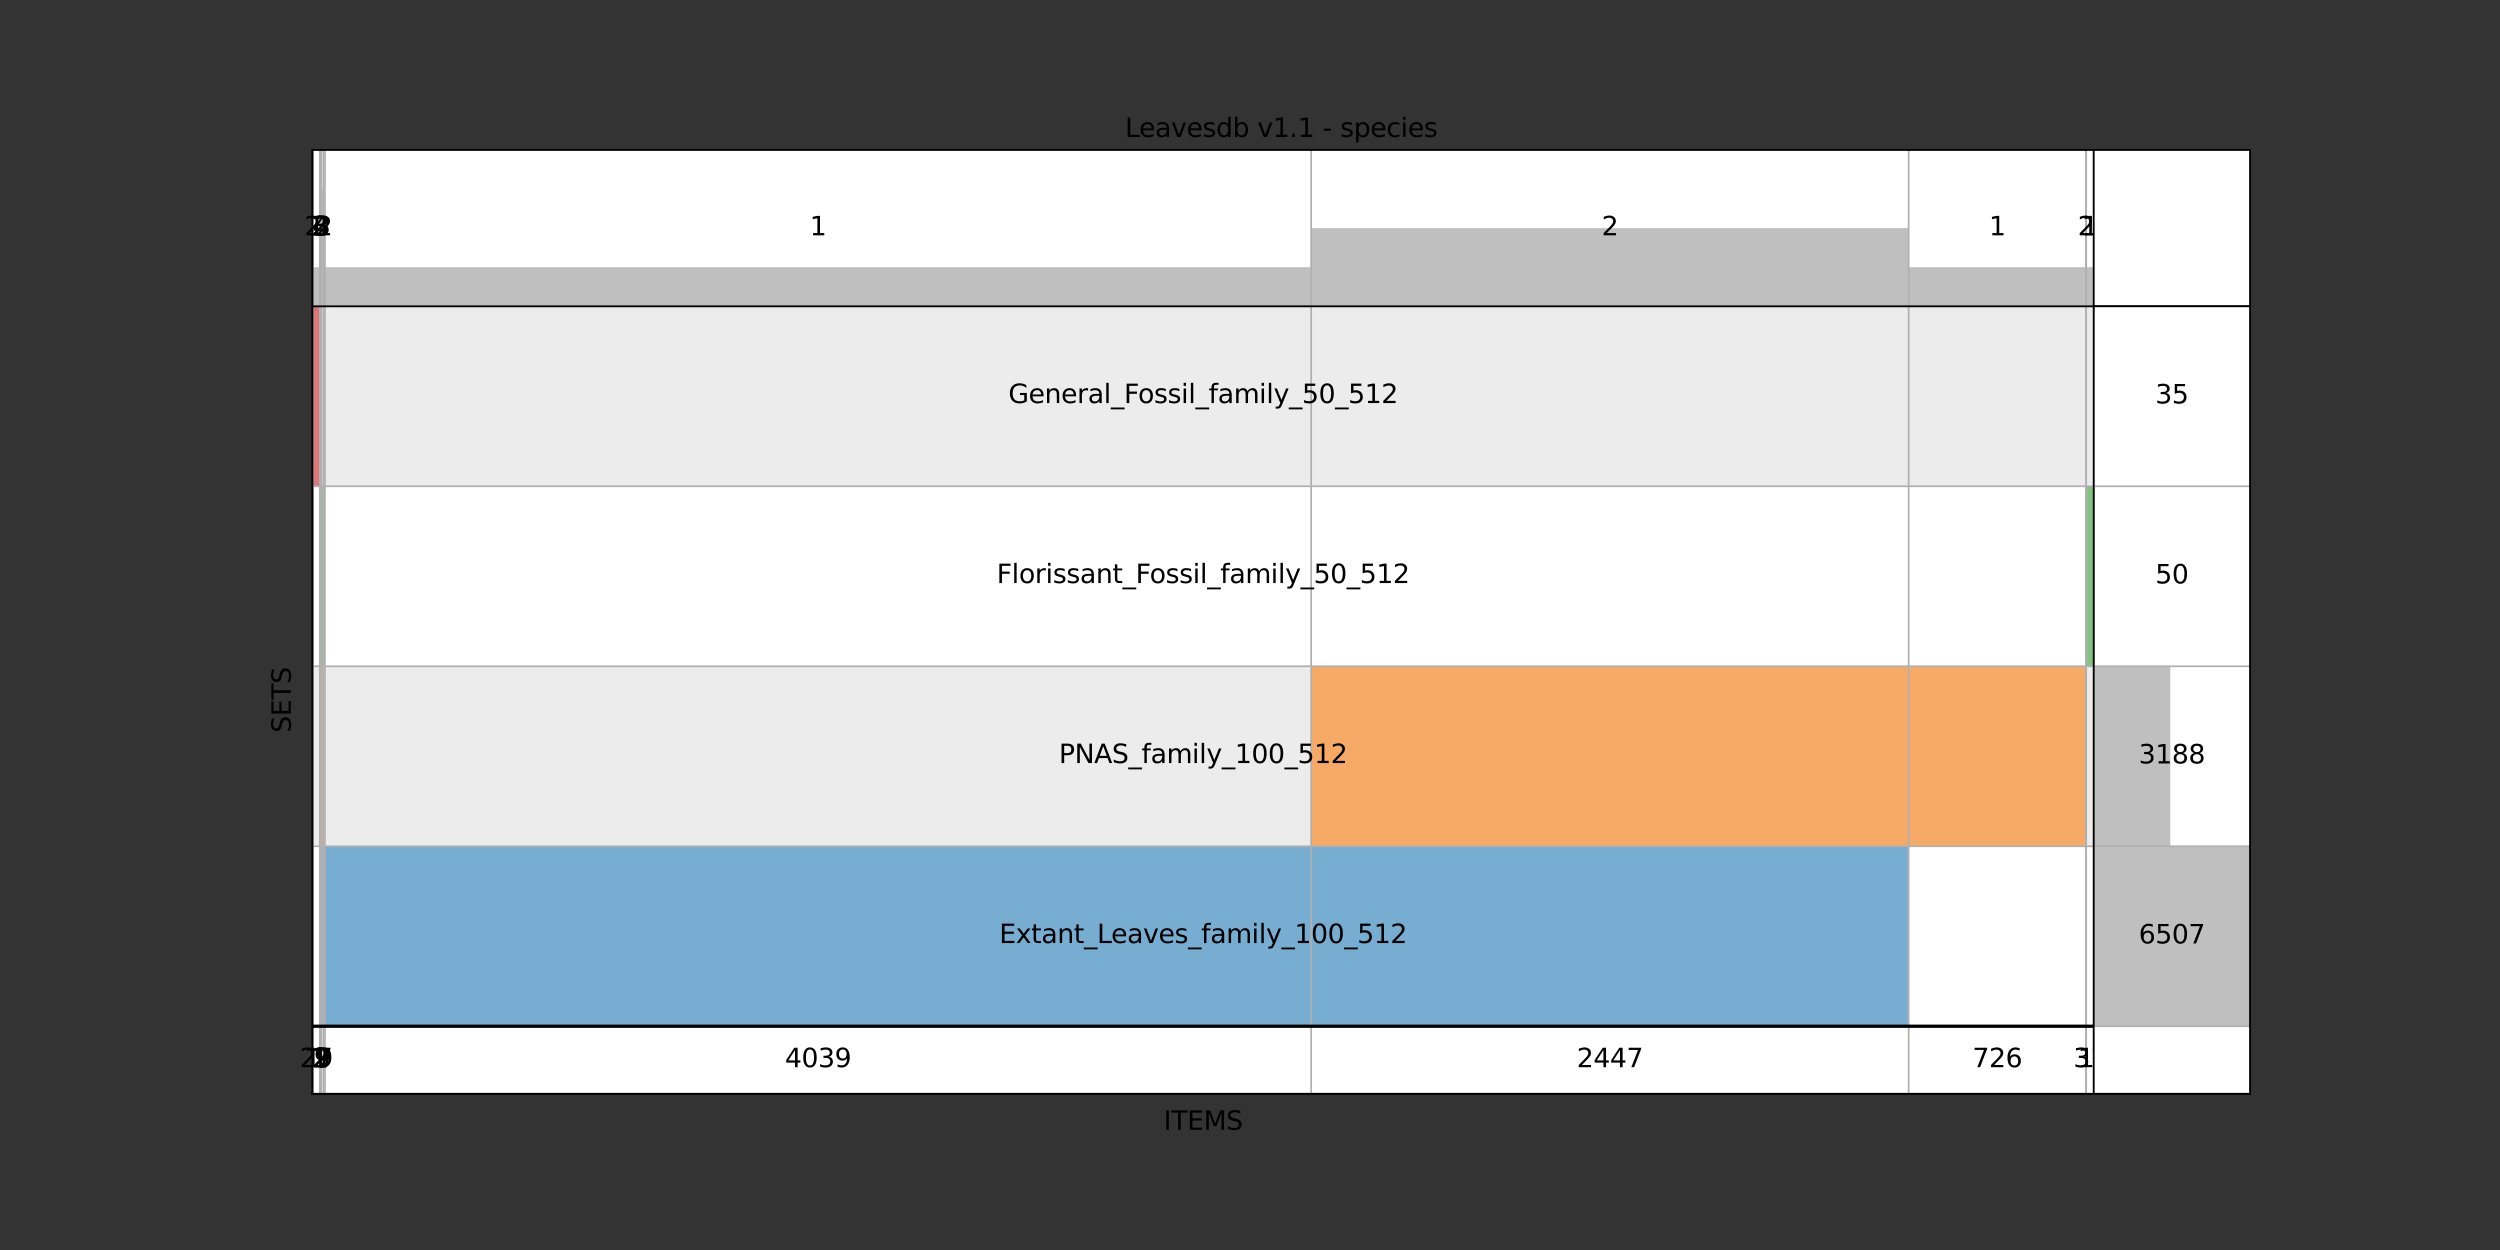 <?xml version="1.0" encoding="utf-8" standalone="no"?>
<!DOCTYPE svg PUBLIC "-//W3C//DTD SVG 1.1//EN"
  "http://www.w3.org/Graphics/SVG/1.1/DTD/svg11.dtd">
<svg xmlns:xlink="http://www.w3.org/1999/xlink" width="1152pt" height="576pt" viewBox="0 0 1152 576" xmlns="http://www.w3.org/2000/svg" version="1.1">
 <rect x="0" y="0" width="1152" height="576" fill="#333333" stroke="none"/>
 <defs>
  <style type="text/css">*{stroke-linejoin: round; stroke-linecap: butt}</style>
 </defs>
 <g id="figure_1">
  <g id="patch_1">
   <path d="M 0 576 
L 1152 576 
L 1152 0 
L 0 0 
L 0 576 
z
" style="fill: none"/>
  </g>
  <g id="axes_1">
   <g id="patch_2">
    <path d="M 144 504 
L 1036.8 504 
L 1036.8 69.12 
L 144 69.12 
z
" style="fill: #ffffff"/>
   </g>
   <g id="matplotlib.axis_1"/>
   <g id="matplotlib.axis_2"/>
   <g id="patch_3">
    <path d="M 144 504 
L 144 69.12 
" style="fill: none; stroke: #000000; stroke-width: 0.8; stroke-linejoin: miter; stroke-linecap: square"/>
   </g>
   <g id="patch_4">
    <path d="M 1036.8 504 
L 1036.8 69.12 
" style="fill: none; stroke: #000000; stroke-width: 0.8; stroke-linejoin: miter; stroke-linecap: square"/>
   </g>
   <g id="patch_5">
    <path d="M 144 504 
L 1036.8 504 
" style="fill: none; stroke: #000000; stroke-width: 0.8; stroke-linejoin: miter; stroke-linecap: square"/>
   </g>
   <g id="patch_6">
    <path d="M 144 69.12 
L 1036.8 69.12 
" style="fill: none; stroke: #000000; stroke-width: 0.8; stroke-linejoin: miter; stroke-linecap: square"/>
   </g>
   <g id="text_1">
    <!-- Leavesdb v1.1 - species -->
    <g transform="translate(518.418 63.12)scale(0.12 -0.12)">
     <defs>
      <path id="DejaVuSans-4c" d="M 628 4666 
L 1259 4666 
L 1259 531 
L 3531 531 
L 3531 0 
L 628 0 
L 628 4666 
z
" transform="scale(0.016)"/>
      <path id="DejaVuSans-65" d="M 3597 1894 
L 3597 1613 
L 953 1613 
Q 991 1019 1311 708 
Q 1631 397 2203 397 
Q 2534 397 2845 478 
Q 3156 559 3463 722 
L 3463 178 
Q 3153 47 2828 -22 
Q 2503 -91 2169 -91 
Q 1331 -91 842 396 
Q 353 884 353 1716 
Q 353 2575 817 3079 
Q 1281 3584 2069 3584 
Q 2775 3584 3186 3129 
Q 3597 2675 3597 1894 
z
M 3022 2063 
Q 3016 2534 2758 2815 
Q 2500 3097 2075 3097 
Q 1594 3097 1305 2825 
Q 1016 2553 972 2059 
L 3022 2063 
z
" transform="scale(0.016)"/>
      <path id="DejaVuSans-61" d="M 2194 1759 
Q 1497 1759 1228 1600 
Q 959 1441 959 1056 
Q 959 750 1161 570 
Q 1363 391 1709 391 
Q 2188 391 2477 730 
Q 2766 1069 2766 1631 
L 2766 1759 
L 2194 1759 
z
M 3341 1997 
L 3341 0 
L 2766 0 
L 2766 531 
Q 2569 213 2275 61 
Q 1981 -91 1556 -91 
Q 1019 -91 701 211 
Q 384 513 384 1019 
Q 384 1609 779 1909 
Q 1175 2209 1959 2209 
L 2766 2209 
L 2766 2266 
Q 2766 2663 2505 2880 
Q 2244 3097 1772 3097 
Q 1472 3097 1187 3025 
Q 903 2953 641 2809 
L 641 3341 
Q 956 3463 1253 3523 
Q 1550 3584 1831 3584 
Q 2591 3584 2966 3190 
Q 3341 2797 3341 1997 
z
" transform="scale(0.016)"/>
      <path id="DejaVuSans-76" d="M 191 3500 
L 800 3500 
L 1894 563 
L 2988 3500 
L 3597 3500 
L 2284 0 
L 1503 0 
L 191 3500 
z
" transform="scale(0.016)"/>
      <path id="DejaVuSans-73" d="M 2834 3397 
L 2834 2853 
Q 2591 2978 2328 3040 
Q 2066 3103 1784 3103 
Q 1356 3103 1142 2972 
Q 928 2841 928 2578 
Q 928 2378 1081 2264 
Q 1234 2150 1697 2047 
L 1894 2003 
Q 2506 1872 2764 1633 
Q 3022 1394 3022 966 
Q 3022 478 2636 193 
Q 2250 -91 1575 -91 
Q 1294 -91 989 -36 
Q 684 19 347 128 
L 347 722 
Q 666 556 975 473 
Q 1284 391 1588 391 
Q 1994 391 2212 530 
Q 2431 669 2431 922 
Q 2431 1156 2273 1281 
Q 2116 1406 1581 1522 
L 1381 1569 
Q 847 1681 609 1914 
Q 372 2147 372 2553 
Q 372 3047 722 3315 
Q 1072 3584 1716 3584 
Q 2034 3584 2315 3537 
Q 2597 3491 2834 3397 
z
" transform="scale(0.016)"/>
      <path id="DejaVuSans-64" d="M 2906 2969 
L 2906 4863 
L 3481 4863 
L 3481 0 
L 2906 0 
L 2906 525 
Q 2725 213 2448 61 
Q 2172 -91 1784 -91 
Q 1150 -91 751 415 
Q 353 922 353 1747 
Q 353 2572 751 3078 
Q 1150 3584 1784 3584 
Q 2172 3584 2448 3432 
Q 2725 3281 2906 2969 
z
M 947 1747 
Q 947 1113 1208 752 
Q 1469 391 1925 391 
Q 2381 391 2643 752 
Q 2906 1113 2906 1747 
Q 2906 2381 2643 2742 
Q 2381 3103 1925 3103 
Q 1469 3103 1208 2742 
Q 947 2381 947 1747 
z
" transform="scale(0.016)"/>
      <path id="DejaVuSans-62" d="M 3116 1747 
Q 3116 2381 2855 2742 
Q 2594 3103 2138 3103 
Q 1681 3103 1420 2742 
Q 1159 2381 1159 1747 
Q 1159 1113 1420 752 
Q 1681 391 2138 391 
Q 2594 391 2855 752 
Q 3116 1113 3116 1747 
z
M 1159 2969 
Q 1341 3281 1617 3432 
Q 1894 3584 2278 3584 
Q 2916 3584 3314 3078 
Q 3713 2572 3713 1747 
Q 3713 922 3314 415 
Q 2916 -91 2278 -91 
Q 1894 -91 1617 61 
Q 1341 213 1159 525 
L 1159 0 
L 581 0 
L 581 4863 
L 1159 4863 
L 1159 2969 
z
" transform="scale(0.016)"/>
      <path id="DejaVuSans-20" transform="scale(0.016)"/>
      <path id="DejaVuSans-31" d="M 794 531 
L 1825 531 
L 1825 4091 
L 703 3866 
L 703 4441 
L 1819 4666 
L 2450 4666 
L 2450 531 
L 3481 531 
L 3481 0 
L 794 0 
L 794 531 
z
" transform="scale(0.016)"/>
      <path id="DejaVuSans-2e" d="M 684 794 
L 1344 794 
L 1344 0 
L 684 0 
L 684 794 
z
" transform="scale(0.016)"/>
      <path id="DejaVuSans-2d" d="M 313 2009 
L 1997 2009 
L 1997 1497 
L 313 1497 
L 313 2009 
z
" transform="scale(0.016)"/>
      <path id="DejaVuSans-70" d="M 1159 525 
L 1159 -1331 
L 581 -1331 
L 581 3500 
L 1159 3500 
L 1159 2969 
Q 1341 3281 1617 3432 
Q 1894 3584 2278 3584 
Q 2916 3584 3314 3078 
Q 3713 2572 3713 1747 
Q 3713 922 3314 415 
Q 2916 -91 2278 -91 
Q 1894 -91 1617 61 
Q 1341 213 1159 525 
z
M 3116 1747 
Q 3116 2381 2855 2742 
Q 2594 3103 2138 3103 
Q 1681 3103 1420 2742 
Q 1159 2381 1159 1747 
Q 1159 1113 1420 752 
Q 1681 391 2138 391 
Q 2594 391 2855 752 
Q 3116 1113 3116 1747 
z
" transform="scale(0.016)"/>
      <path id="DejaVuSans-63" d="M 3122 3366 
L 3122 2828 
Q 2878 2963 2633 3030 
Q 2388 3097 2138 3097 
Q 1578 3097 1268 2742 
Q 959 2388 959 1747 
Q 959 1106 1268 751 
Q 1578 397 2138 397 
Q 2388 397 2633 464 
Q 2878 531 3122 666 
L 3122 134 
Q 2881 22 2623 -34 
Q 2366 -91 2075 -91 
Q 1284 -91 818 406 
Q 353 903 353 1747 
Q 353 2603 823 3093 
Q 1294 3584 2113 3584 
Q 2378 3584 2631 3529 
Q 2884 3475 3122 3366 
z
" transform="scale(0.016)"/>
      <path id="DejaVuSans-69" d="M 603 3500 
L 1178 3500 
L 1178 0 
L 603 0 
L 603 3500 
z
M 603 4863 
L 1178 4863 
L 1178 4134 
L 603 4134 
L 603 4863 
z
" transform="scale(0.016)"/>
     </defs>
     <use xlink:href="#DejaVuSans-4c"/>
     <use xlink:href="#DejaVuSans-65" x="53.963"/>
     <use xlink:href="#DejaVuSans-61" x="115.486"/>
     <use xlink:href="#DejaVuSans-76" x="176.766"/>
     <use xlink:href="#DejaVuSans-65" x="235.945"/>
     <use xlink:href="#DejaVuSans-73" x="297.469"/>
     <use xlink:href="#DejaVuSans-64" x="349.568"/>
     <use xlink:href="#DejaVuSans-62" x="413.045"/>
     <use xlink:href="#DejaVuSans-20" x="476.521"/>
     <use xlink:href="#DejaVuSans-76" x="508.309"/>
     <use xlink:href="#DejaVuSans-31" x="567.488"/>
     <use xlink:href="#DejaVuSans-2e" x="631.111"/>
     <use xlink:href="#DejaVuSans-31" x="662.898"/>
     <use xlink:href="#DejaVuSans-20" x="726.521"/>
     <use xlink:href="#DejaVuSans-2d" x="758.309"/>
     <use xlink:href="#DejaVuSans-20" x="794.393"/>
     <use xlink:href="#DejaVuSans-73" x="826.18"/>
     <use xlink:href="#DejaVuSans-70" x="878.279"/>
     <use xlink:href="#DejaVuSans-65" x="941.756"/>
     <use xlink:href="#DejaVuSans-63" x="1003.279"/>
     <use xlink:href="#DejaVuSans-69" x="1058.26"/>
     <use xlink:href="#DejaVuSans-65" x="1086.043"/>
     <use xlink:href="#DejaVuSans-73" x="1147.566"/>
    </g>
   </g>
  </g>
  <g id="axes_2">
   <g id="patch_7">
    <path d="M 144 504 
L 964.8 504 
L 964.8 141.12 
L 144 141.12 
z
" style="fill: #ffffff"/>
   </g>
   <g id="patch_8">
    <path d="M 147.375 472.896 
L 147.488 472.896 
L 147.488 389.952 
L 147.375 389.952 
z
" clip-path="url(#p41edadbd32)" style="fill: #1f77b4; opacity: 0.6"/>
   </g>
   <g id="patch_9">
    <path d="M 147.488 472.896 
L 147.713 472.896 
L 147.713 389.952 
L 147.488 389.952 
z
" clip-path="url(#p41edadbd32)" style="fill: #1f77b4; opacity: 0.6"/>
   </g>
   <g id="patch_10">
    <path d="M 147.713 472.896 
L 147.938 472.896 
L 147.938 389.952 
L 147.713 389.952 
z
" clip-path="url(#p41edadbd32)" style="fill: #1f77b4; opacity: 0.6"/>
   </g>
   <g id="patch_11">
    <path d="M 147.938 472.896 
L 148.951 472.896 
L 148.951 389.952 
L 147.938 389.952 
z
" clip-path="url(#p41edadbd32)" style="fill: #1f77b4; opacity: 0.6"/>
   </g>
   <g id="patch_12">
    <path d="M 148.951 472.896 
L 149.738 472.896 
L 149.738 389.952 
L 148.951 389.952 
z
" clip-path="url(#p41edadbd32)" style="fill: #1f77b4; opacity: 0.6"/>
   </g>
   <g id="patch_13">
    <path d="M 149.738 472.896 
L 604.188 472.896 
L 604.188 389.952 
L 149.738 389.952 
z
" clip-path="url(#p41edadbd32)" style="fill: #1f77b4; opacity: 0.6"/>
   </g>
   <g id="patch_14">
    <path d="M 604.188 472.896 
L 879.513 472.896 
L 879.513 389.952 
L 604.188 389.952 
z
" clip-path="url(#p41edadbd32)" style="fill: #1f77b4; opacity: 0.6"/>
   </g>
   <g id="patch_15">
    <path d="M 144 389.952 
L 964.8 389.952 
L 964.8 307.008 
L 144 307.008 
z
" clip-path="url(#p41edadbd32)" style="fill: #808080; opacity: 0.15"/>
   </g>
   <g id="patch_16">
    <path d="M 144 389.952 
L 144.113 389.952 
L 144.113 307.008 
L 144 307.008 
z
" clip-path="url(#p41edadbd32)" style="fill: #ff7f0e; opacity: 0.6"/>
   </g>
   <g id="patch_17">
    <path d="M 147.488 389.952 
L 147.713 389.952 
L 147.713 307.008 
L 147.488 307.008 
z
" clip-path="url(#p41edadbd32)" style="fill: #ff7f0e; opacity: 0.6"/>
   </g>
   <g id="patch_18">
    <path d="M 147.713 389.952 
L 147.938 389.952 
L 147.938 307.008 
L 147.713 307.008 
z
" clip-path="url(#p41edadbd32)" style="fill: #ff7f0e; opacity: 0.6"/>
   </g>
   <g id="patch_19">
    <path d="M 147.938 389.952 
L 148.951 389.952 
L 148.951 307.008 
L 147.938 307.008 
z
" clip-path="url(#p41edadbd32)" style="fill: #ff7f0e; opacity: 0.6"/>
   </g>
   <g id="patch_20">
    <path d="M 604.188 389.952 
L 879.513 389.952 
L 879.513 307.008 
L 604.188 307.008 
z
" clip-path="url(#p41edadbd32)" style="fill: #ff7f0e; opacity: 0.6"/>
   </g>
   <g id="patch_21">
    <path d="M 879.513 389.952 
L 961.2 389.952 
L 961.2 307.008 
L 879.513 307.008 
z
" clip-path="url(#p41edadbd32)" style="fill: #ff7f0e; opacity: 0.6"/>
   </g>
   <g id="patch_22">
    <path d="M 961.2 389.952 
L 961.312 389.952 
L 961.312 307.008 
L 961.2 307.008 
z
" clip-path="url(#p41edadbd32)" style="fill: #ff7f0e; opacity: 0.6"/>
   </g>
   <g id="patch_23">
    <path d="M 147.713 307.008 
L 147.938 307.008 
L 147.938 224.064 
L 147.713 224.064 
z
" clip-path="url(#p41edadbd32)" style="fill: #2ca02c; opacity: 0.6"/>
   </g>
   <g id="patch_24">
    <path d="M 147.938 307.008 
L 148.951 307.008 
L 148.951 224.064 
L 147.938 224.064 
z
" clip-path="url(#p41edadbd32)" style="fill: #2ca02c; opacity: 0.6"/>
   </g>
   <g id="patch_25">
    <path d="M 148.951 307.008 
L 149.738 307.008 
L 149.738 224.064 
L 148.951 224.064 
z
" clip-path="url(#p41edadbd32)" style="fill: #2ca02c; opacity: 0.6"/>
   </g>
   <g id="patch_26">
    <path d="M 961.2 307.008 
L 961.312 307.008 
L 961.312 224.064 
L 961.2 224.064 
z
" clip-path="url(#p41edadbd32)" style="fill: #2ca02c; opacity: 0.6"/>
   </g>
   <g id="patch_27">
    <path d="M 961.312 307.008 
L 964.8 307.008 
L 964.8 224.064 
L 961.312 224.064 
z
" clip-path="url(#p41edadbd32)" style="fill: #2ca02c; opacity: 0.6"/>
   </g>
   <g id="patch_28">
    <path d="M 144 224.064 
L 964.8 224.064 
L 964.8 141.12 
L 144 141.12 
z
" clip-path="url(#p41edadbd32)" style="fill: #808080; opacity: 0.15"/>
   </g>
   <g id="patch_29">
    <path d="M 144 224.064 
L 144.113 224.064 
L 144.113 141.12 
L 144 141.12 
z
" clip-path="url(#p41edadbd32)" style="fill: #d62728; opacity: 0.6"/>
   </g>
   <g id="patch_30">
    <path d="M 144.113 224.064 
L 147.375 224.064 
L 147.375 141.12 
L 144.113 141.12 
z
" clip-path="url(#p41edadbd32)" style="fill: #d62728; opacity: 0.6"/>
   </g>
   <g id="patch_31">
    <path d="M 147.375 224.064 
L 147.488 224.064 
L 147.488 141.12 
L 147.375 141.12 
z
" clip-path="url(#p41edadbd32)" style="fill: #d62728; opacity: 0.6"/>
   </g>
   <g id="patch_32">
    <path d="M 147.488 224.064 
L 147.713 224.064 
L 147.713 141.12 
L 147.488 141.12 
z
" clip-path="url(#p41edadbd32)" style="fill: #d62728; opacity: 0.6"/>
   </g>
   <g id="patch_33">
    <path d="M 147.713 224.064 
L 147.938 224.064 
L 147.938 141.12 
L 147.713 141.12 
z
" clip-path="url(#p41edadbd32)" style="fill: #d62728; opacity: 0.6"/>
   </g>
   <g id="matplotlib.axis_3">
    <g id="xtick_1">
     <g id="line2d_1">
      <path d="M 144 504 
L 144 141.12 
" clip-path="url(#p41edadbd32)" style="fill: none; stroke: #b0b0b0; stroke-width: 0.8; stroke-linecap: square"/>
     </g>
     <g id="line2d_2"/>
    </g>
    <g id="xtick_2">
     <g id="line2d_3">
      <path d="M 144.113 504 
L 144.113 141.12 
" clip-path="url(#p41edadbd32)" style="fill: none; stroke: #b0b0b0; stroke-width: 0.8; stroke-linecap: square"/>
     </g>
     <g id="line2d_4"/>
    </g>
    <g id="xtick_3">
     <g id="line2d_5">
      <path d="M 147.375 504 
L 147.375 141.12 
" clip-path="url(#p41edadbd32)" style="fill: none; stroke: #b0b0b0; stroke-width: 0.8; stroke-linecap: square"/>
     </g>
     <g id="line2d_6"/>
    </g>
    <g id="xtick_4">
     <g id="line2d_7">
      <path d="M 147.488 504 
L 147.488 141.12 
" clip-path="url(#p41edadbd32)" style="fill: none; stroke: #b0b0b0; stroke-width: 0.8; stroke-linecap: square"/>
     </g>
     <g id="line2d_8"/>
    </g>
    <g id="xtick_5">
     <g id="line2d_9">
      <path d="M 147.713 504 
L 147.713 141.12 
" clip-path="url(#p41edadbd32)" style="fill: none; stroke: #b0b0b0; stroke-width: 0.8; stroke-linecap: square"/>
     </g>
     <g id="line2d_10"/>
    </g>
    <g id="xtick_6">
     <g id="line2d_11">
      <path d="M 147.938 504 
L 147.938 141.12 
" clip-path="url(#p41edadbd32)" style="fill: none; stroke: #b0b0b0; stroke-width: 0.8; stroke-linecap: square"/>
     </g>
     <g id="line2d_12"/>
    </g>
    <g id="xtick_7">
     <g id="line2d_13">
      <path d="M 148.951 504 
L 148.951 141.12 
" clip-path="url(#p41edadbd32)" style="fill: none; stroke: #b0b0b0; stroke-width: 0.8; stroke-linecap: square"/>
     </g>
     <g id="line2d_14"/>
    </g>
    <g id="xtick_8">
     <g id="line2d_15">
      <path d="M 149.738 504 
L 149.738 141.12 
" clip-path="url(#p41edadbd32)" style="fill: none; stroke: #b0b0b0; stroke-width: 0.8; stroke-linecap: square"/>
     </g>
     <g id="line2d_16"/>
    </g>
    <g id="xtick_9">
     <g id="line2d_17">
      <path d="M 604.188 504 
L 604.188 141.12 
" clip-path="url(#p41edadbd32)" style="fill: none; stroke: #b0b0b0; stroke-width: 0.8; stroke-linecap: square"/>
     </g>
     <g id="line2d_18"/>
    </g>
    <g id="xtick_10">
     <g id="line2d_19">
      <path d="M 879.513 504 
L 879.513 141.12 
" clip-path="url(#p41edadbd32)" style="fill: none; stroke: #b0b0b0; stroke-width: 0.8; stroke-linecap: square"/>
     </g>
     <g id="line2d_20"/>
    </g>
    <g id="xtick_11">
     <g id="line2d_21">
      <path d="M 961.2 504 
L 961.2 141.12 
" clip-path="url(#p41edadbd32)" style="fill: none; stroke: #b0b0b0; stroke-width: 0.8; stroke-linecap: square"/>
     </g>
     <g id="line2d_22"/>
    </g>
    <g id="xtick_12">
     <g id="line2d_23">
      <path d="M 961.312 504 
L 961.312 141.12 
" clip-path="url(#p41edadbd32)" style="fill: none; stroke: #b0b0b0; stroke-width: 0.8; stroke-linecap: square"/>
     </g>
     <g id="line2d_24"/>
    </g>
    <g id="text_2">
     <!-- ITEMS -->
     <g transform="translate(536.188 520.618)scale(0.12 -0.12)">
      <defs>
       <path id="DejaVuSans-49" d="M 628 4666 
L 1259 4666 
L 1259 0 
L 628 0 
L 628 4666 
z
" transform="scale(0.016)"/>
       <path id="DejaVuSans-54" d="M -19 4666 
L 3928 4666 
L 3928 4134 
L 2272 4134 
L 2272 0 
L 1638 0 
L 1638 4134 
L -19 4134 
L -19 4666 
z
" transform="scale(0.016)"/>
       <path id="DejaVuSans-45" d="M 628 4666 
L 3578 4666 
L 3578 4134 
L 1259 4134 
L 1259 2753 
L 3481 2753 
L 3481 2222 
L 1259 2222 
L 1259 531 
L 3634 531 
L 3634 0 
L 628 0 
L 628 4666 
z
" transform="scale(0.016)"/>
       <path id="DejaVuSans-4d" d="M 628 4666 
L 1569 4666 
L 2759 1491 
L 3956 4666 
L 4897 4666 
L 4897 0 
L 4281 0 
L 4281 4097 
L 3078 897 
L 2444 897 
L 1241 4097 
L 1241 0 
L 628 0 
L 628 4666 
z
" transform="scale(0.016)"/>
       <path id="DejaVuSans-53" d="M 3425 4513 
L 3425 3897 
Q 3066 4069 2747 4153 
Q 2428 4238 2131 4238 
Q 1616 4238 1336 4038 
Q 1056 3838 1056 3469 
Q 1056 3159 1242 3001 
Q 1428 2844 1947 2747 
L 2328 2669 
Q 3034 2534 3370 2195 
Q 3706 1856 3706 1288 
Q 3706 609 3251 259 
Q 2797 -91 1919 -91 
Q 1588 -91 1214 -16 
Q 841 59 441 206 
L 441 856 
Q 825 641 1194 531 
Q 1563 422 1919 422 
Q 2459 422 2753 634 
Q 3047 847 3047 1241 
Q 3047 1584 2836 1778 
Q 2625 1972 2144 2069 
L 1759 2144 
Q 1053 2284 737 2584 
Q 422 2884 422 3419 
Q 422 4038 858 4394 
Q 1294 4750 2059 4750 
Q 2388 4750 2728 4690 
Q 3069 4631 3425 4513 
z
" transform="scale(0.016)"/>
      </defs>
      <use xlink:href="#DejaVuSans-49"/>
      <use xlink:href="#DejaVuSans-54" x="29.492"/>
      <use xlink:href="#DejaVuSans-45" x="90.576"/>
      <use xlink:href="#DejaVuSans-4d" x="153.76"/>
      <use xlink:href="#DejaVuSans-53" x="240.039"/>
     </g>
    </g>
   </g>
   <g id="matplotlib.axis_4">
    <g id="ytick_1">
     <g id="line2d_25">
      <path d="M 144 472.896 
L 964.8 472.896 
" clip-path="url(#p41edadbd32)" style="fill: none; stroke: #b0b0b0; stroke-width: 0.8; stroke-linecap: square"/>
     </g>
     <g id="line2d_26"/>
    </g>
    <g id="ytick_2">
     <g id="line2d_27">
      <path d="M 144 389.952 
L 964.8 389.952 
" clip-path="url(#p41edadbd32)" style="fill: none; stroke: #b0b0b0; stroke-width: 0.8; stroke-linecap: square"/>
     </g>
     <g id="line2d_28"/>
    </g>
    <g id="ytick_3">
     <g id="line2d_29">
      <path d="M 144 307.008 
L 964.8 307.008 
" clip-path="url(#p41edadbd32)" style="fill: none; stroke: #b0b0b0; stroke-width: 0.8; stroke-linecap: square"/>
     </g>
     <g id="line2d_30"/>
    </g>
    <g id="ytick_4">
     <g id="line2d_31">
      <path d="M 144 224.064 
L 964.8 224.064 
" clip-path="url(#p41edadbd32)" style="fill: none; stroke: #b0b0b0; stroke-width: 0.8; stroke-linecap: square"/>
     </g>
     <g id="line2d_32"/>
    </g>
    <g id="text_3">
     <!-- SETS -->
     <g transform="translate(134.004 337.634)rotate(-90)scale(0.12 -0.12)">
      <use xlink:href="#DejaVuSans-53"/>
      <use xlink:href="#DejaVuSans-45" x="63.477"/>
      <use xlink:href="#DejaVuSans-54" x="126.66"/>
      <use xlink:href="#DejaVuSans-53" x="187.744"/>
     </g>
    </g>
   </g>
   <g id="line2d_33">
    <path d="M 144 472.896 
L 964.8 472.896 
" clip-path="url(#p41edadbd32)" style="fill: none; stroke: #000000; stroke-width: 1.5; stroke-linecap: square"/>
   </g>
   <g id="patch_34">
    <path d="M 144 504 
L 144 141.12 
" style="fill: none; stroke: #000000; stroke-width: 0.8; stroke-linejoin: miter; stroke-linecap: square"/>
   </g>
   <g id="patch_35">
    <path d="M 964.8 504 
L 964.8 141.12 
" style="fill: none; stroke: #000000; stroke-width: 0.8; stroke-linejoin: miter; stroke-linecap: square"/>
   </g>
   <g id="patch_36">
    <path d="M 144 504 
L 964.8 504 
" style="fill: none; stroke: #000000; stroke-width: 0.8; stroke-linejoin: miter; stroke-linecap: square"/>
   </g>
   <g id="patch_37">
    <path d="M 144 141.12 
L 964.8 141.12 
" style="fill: none; stroke: #000000; stroke-width: 0.8; stroke-linejoin: miter; stroke-linecap: square"/>
   </g>
   <g id="text_4">
    <!-- Extant_Leaves_family_100_512 -->
    <g transform="translate(460.475 434.568)scale(0.12 -0.12)">
     <defs>
      <path id="DejaVuSans-78" d="M 3513 3500 
L 2247 1797 
L 3578 0 
L 2900 0 
L 1881 1375 
L 863 0 
L 184 0 
L 1544 1831 
L 300 3500 
L 978 3500 
L 1906 2253 
L 2834 3500 
L 3513 3500 
z
" transform="scale(0.016)"/>
      <path id="DejaVuSans-74" d="M 1172 4494 
L 1172 3500 
L 2356 3500 
L 2356 3053 
L 1172 3053 
L 1172 1153 
Q 1172 725 1289 603 
Q 1406 481 1766 481 
L 2356 481 
L 2356 0 
L 1766 0 
Q 1100 0 847 248 
Q 594 497 594 1153 
L 594 3053 
L 172 3053 
L 172 3500 
L 594 3500 
L 594 4494 
L 1172 4494 
z
" transform="scale(0.016)"/>
      <path id="DejaVuSans-6e" d="M 3513 2113 
L 3513 0 
L 2938 0 
L 2938 2094 
Q 2938 2591 2744 2837 
Q 2550 3084 2163 3084 
Q 1697 3084 1428 2787 
Q 1159 2491 1159 1978 
L 1159 0 
L 581 0 
L 581 3500 
L 1159 3500 
L 1159 2956 
Q 1366 3272 1645 3428 
Q 1925 3584 2291 3584 
Q 2894 3584 3203 3211 
Q 3513 2838 3513 2113 
z
" transform="scale(0.016)"/>
      <path id="DejaVuSans-5f" d="M 3263 -1063 
L 3263 -1509 
L -63 -1509 
L -63 -1063 
L 3263 -1063 
z
" transform="scale(0.016)"/>
      <path id="DejaVuSans-66" d="M 2375 4863 
L 2375 4384 
L 1825 4384 
Q 1516 4384 1395 4259 
Q 1275 4134 1275 3809 
L 1275 3500 
L 2222 3500 
L 2222 3053 
L 1275 3053 
L 1275 0 
L 697 0 
L 697 3053 
L 147 3053 
L 147 3500 
L 697 3500 
L 697 3744 
Q 697 4328 969 4595 
Q 1241 4863 1831 4863 
L 2375 4863 
z
" transform="scale(0.016)"/>
      <path id="DejaVuSans-6d" d="M 3328 2828 
Q 3544 3216 3844 3400 
Q 4144 3584 4550 3584 
Q 5097 3584 5394 3201 
Q 5691 2819 5691 2113 
L 5691 0 
L 5113 0 
L 5113 2094 
Q 5113 2597 4934 2840 
Q 4756 3084 4391 3084 
Q 3944 3084 3684 2787 
Q 3425 2491 3425 1978 
L 3425 0 
L 2847 0 
L 2847 2094 
Q 2847 2600 2669 2842 
Q 2491 3084 2119 3084 
Q 1678 3084 1418 2786 
Q 1159 2488 1159 1978 
L 1159 0 
L 581 0 
L 581 3500 
L 1159 3500 
L 1159 2956 
Q 1356 3278 1631 3431 
Q 1906 3584 2284 3584 
Q 2666 3584 2933 3390 
Q 3200 3197 3328 2828 
z
" transform="scale(0.016)"/>
      <path id="DejaVuSans-6c" d="M 603 4863 
L 1178 4863 
L 1178 0 
L 603 0 
L 603 4863 
z
" transform="scale(0.016)"/>
      <path id="DejaVuSans-79" d="M 2059 -325 
Q 1816 -950 1584 -1140 
Q 1353 -1331 966 -1331 
L 506 -1331 
L 506 -850 
L 844 -850 
Q 1081 -850 1212 -737 
Q 1344 -625 1503 -206 
L 1606 56 
L 191 3500 
L 800 3500 
L 1894 763 
L 2988 3500 
L 3597 3500 
L 2059 -325 
z
" transform="scale(0.016)"/>
      <path id="DejaVuSans-30" d="M 2034 4250 
Q 1547 4250 1301 3770 
Q 1056 3291 1056 2328 
Q 1056 1369 1301 889 
Q 1547 409 2034 409 
Q 2525 409 2770 889 
Q 3016 1369 3016 2328 
Q 3016 3291 2770 3770 
Q 2525 4250 2034 4250 
z
M 2034 4750 
Q 2819 4750 3233 4129 
Q 3647 3509 3647 2328 
Q 3647 1150 3233 529 
Q 2819 -91 2034 -91 
Q 1250 -91 836 529 
Q 422 1150 422 2328 
Q 422 3509 836 4129 
Q 1250 4750 2034 4750 
z
" transform="scale(0.016)"/>
      <path id="DejaVuSans-35" d="M 691 4666 
L 3169 4666 
L 3169 4134 
L 1269 4134 
L 1269 2991 
Q 1406 3038 1543 3061 
Q 1681 3084 1819 3084 
Q 2600 3084 3056 2656 
Q 3513 2228 3513 1497 
Q 3513 744 3044 326 
Q 2575 -91 1722 -91 
Q 1428 -91 1123 -41 
Q 819 9 494 109 
L 494 744 
Q 775 591 1075 516 
Q 1375 441 1709 441 
Q 2250 441 2565 725 
Q 2881 1009 2881 1497 
Q 2881 1984 2565 2268 
Q 2250 2553 1709 2553 
Q 1456 2553 1204 2497 
Q 953 2441 691 2322 
L 691 4666 
z
" transform="scale(0.016)"/>
      <path id="DejaVuSans-32" d="M 1228 531 
L 3431 531 
L 3431 0 
L 469 0 
L 469 531 
Q 828 903 1448 1529 
Q 2069 2156 2228 2338 
Q 2531 2678 2651 2914 
Q 2772 3150 2772 3378 
Q 2772 3750 2511 3984 
Q 2250 4219 1831 4219 
Q 1534 4219 1204 4116 
Q 875 4013 500 3803 
L 500 4441 
Q 881 4594 1212 4672 
Q 1544 4750 1819 4750 
Q 2544 4750 2975 4387 
Q 3406 4025 3406 3419 
Q 3406 3131 3298 2873 
Q 3191 2616 2906 2266 
Q 2828 2175 2409 1742 
Q 1991 1309 1228 531 
z
" transform="scale(0.016)"/>
     </defs>
     <use xlink:href="#DejaVuSans-45"/>
     <use xlink:href="#DejaVuSans-78" x="63.184"/>
     <use xlink:href="#DejaVuSans-74" x="122.363"/>
     <use xlink:href="#DejaVuSans-61" x="161.572"/>
     <use xlink:href="#DejaVuSans-6e" x="222.852"/>
     <use xlink:href="#DejaVuSans-74" x="286.23"/>
     <use xlink:href="#DejaVuSans-5f" x="325.439"/>
     <use xlink:href="#DejaVuSans-4c" x="375.439"/>
     <use xlink:href="#DejaVuSans-65" x="429.402"/>
     <use xlink:href="#DejaVuSans-61" x="490.926"/>
     <use xlink:href="#DejaVuSans-76" x="552.205"/>
     <use xlink:href="#DejaVuSans-65" x="611.385"/>
     <use xlink:href="#DejaVuSans-73" x="672.908"/>
     <use xlink:href="#DejaVuSans-5f" x="725.008"/>
     <use xlink:href="#DejaVuSans-66" x="775.008"/>
     <use xlink:href="#DejaVuSans-61" x="810.213"/>
     <use xlink:href="#DejaVuSans-6d" x="871.492"/>
     <use xlink:href="#DejaVuSans-69" x="968.904"/>
     <use xlink:href="#DejaVuSans-6c" x="996.688"/>
     <use xlink:href="#DejaVuSans-79" x="1024.471"/>
     <use xlink:href="#DejaVuSans-5f" x="1083.65"/>
     <use xlink:href="#DejaVuSans-31" x="1133.65"/>
     <use xlink:href="#DejaVuSans-30" x="1197.273"/>
     <use xlink:href="#DejaVuSans-30" x="1260.896"/>
     <use xlink:href="#DejaVuSans-5f" x="1324.52"/>
     <use xlink:href="#DejaVuSans-35" x="1374.52"/>
     <use xlink:href="#DejaVuSans-31" x="1438.143"/>
     <use xlink:href="#DejaVuSans-32" x="1501.766"/>
    </g>
   </g>
   <g id="text_5">
    <!-- PNAS_family_100_512 -->
    <g transform="translate(487.957 351.624)scale(0.12 -0.12)">
     <defs>
      <path id="DejaVuSans-50" d="M 1259 4147 
L 1259 2394 
L 2053 2394 
Q 2494 2394 2734 2622 
Q 2975 2850 2975 3272 
Q 2975 3691 2734 3919 
Q 2494 4147 2053 4147 
L 1259 4147 
z
M 628 4666 
L 2053 4666 
Q 2838 4666 3239 4311 
Q 3641 3956 3641 3272 
Q 3641 2581 3239 2228 
Q 2838 1875 2053 1875 
L 1259 1875 
L 1259 0 
L 628 0 
L 628 4666 
z
" transform="scale(0.016)"/>
      <path id="DejaVuSans-4e" d="M 628 4666 
L 1478 4666 
L 3547 763 
L 3547 4666 
L 4159 4666 
L 4159 0 
L 3309 0 
L 1241 3903 
L 1241 0 
L 628 0 
L 628 4666 
z
" transform="scale(0.016)"/>
      <path id="DejaVuSans-41" d="M 2188 4044 
L 1331 1722 
L 3047 1722 
L 2188 4044 
z
M 1831 4666 
L 2547 4666 
L 4325 0 
L 3669 0 
L 3244 1197 
L 1141 1197 
L 716 0 
L 50 0 
L 1831 4666 
z
" transform="scale(0.016)"/>
     </defs>
     <use xlink:href="#DejaVuSans-50"/>
     <use xlink:href="#DejaVuSans-4e" x="60.303"/>
     <use xlink:href="#DejaVuSans-41" x="135.107"/>
     <use xlink:href="#DejaVuSans-53" x="203.516"/>
     <use xlink:href="#DejaVuSans-5f" x="266.992"/>
     <use xlink:href="#DejaVuSans-66" x="316.992"/>
     <use xlink:href="#DejaVuSans-61" x="352.197"/>
     <use xlink:href="#DejaVuSans-6d" x="413.477"/>
     <use xlink:href="#DejaVuSans-69" x="510.889"/>
     <use xlink:href="#DejaVuSans-6c" x="538.672"/>
     <use xlink:href="#DejaVuSans-79" x="566.455"/>
     <use xlink:href="#DejaVuSans-5f" x="625.635"/>
     <use xlink:href="#DejaVuSans-31" x="675.635"/>
     <use xlink:href="#DejaVuSans-30" x="739.258"/>
     <use xlink:href="#DejaVuSans-30" x="802.881"/>
     <use xlink:href="#DejaVuSans-5f" x="866.504"/>
     <use xlink:href="#DejaVuSans-35" x="916.504"/>
     <use xlink:href="#DejaVuSans-31" x="980.127"/>
     <use xlink:href="#DejaVuSans-32" x="1043.75"/>
    </g>
   </g>
   <g id="text_6">
    <!-- Florissant_Fossil_family_50_512 -->
    <g transform="translate(459.299 268.68)scale(0.12 -0.12)">
     <defs>
      <path id="DejaVuSans-46" d="M 628 4666 
L 3309 4666 
L 3309 4134 
L 1259 4134 
L 1259 2759 
L 3109 2759 
L 3109 2228 
L 1259 2228 
L 1259 0 
L 628 0 
L 628 4666 
z
" transform="scale(0.016)"/>
      <path id="DejaVuSans-6f" d="M 1959 3097 
Q 1497 3097 1228 2736 
Q 959 2375 959 1747 
Q 959 1119 1226 758 
Q 1494 397 1959 397 
Q 2419 397 2687 759 
Q 2956 1122 2956 1747 
Q 2956 2369 2687 2733 
Q 2419 3097 1959 3097 
z
M 1959 3584 
Q 2709 3584 3137 3096 
Q 3566 2609 3566 1747 
Q 3566 888 3137 398 
Q 2709 -91 1959 -91 
Q 1206 -91 779 398 
Q 353 888 353 1747 
Q 353 2609 779 3096 
Q 1206 3584 1959 3584 
z
" transform="scale(0.016)"/>
      <path id="DejaVuSans-72" d="M 2631 2963 
Q 2534 3019 2420 3045 
Q 2306 3072 2169 3072 
Q 1681 3072 1420 2755 
Q 1159 2438 1159 1844 
L 1159 0 
L 581 0 
L 581 3500 
L 1159 3500 
L 1159 2956 
Q 1341 3275 1631 3429 
Q 1922 3584 2338 3584 
Q 2397 3584 2469 3576 
Q 2541 3569 2628 3553 
L 2631 2963 
z
" transform="scale(0.016)"/>
     </defs>
     <use xlink:href="#DejaVuSans-46"/>
     <use xlink:href="#DejaVuSans-6c" x="57.52"/>
     <use xlink:href="#DejaVuSans-6f" x="85.303"/>
     <use xlink:href="#DejaVuSans-72" x="146.484"/>
     <use xlink:href="#DejaVuSans-69" x="187.598"/>
     <use xlink:href="#DejaVuSans-73" x="215.381"/>
     <use xlink:href="#DejaVuSans-73" x="267.48"/>
     <use xlink:href="#DejaVuSans-61" x="319.58"/>
     <use xlink:href="#DejaVuSans-6e" x="380.859"/>
     <use xlink:href="#DejaVuSans-74" x="444.238"/>
     <use xlink:href="#DejaVuSans-5f" x="483.447"/>
     <use xlink:href="#DejaVuSans-46" x="533.447"/>
     <use xlink:href="#DejaVuSans-6f" x="587.342"/>
     <use xlink:href="#DejaVuSans-73" x="648.523"/>
     <use xlink:href="#DejaVuSans-73" x="700.623"/>
     <use xlink:href="#DejaVuSans-69" x="752.723"/>
     <use xlink:href="#DejaVuSans-6c" x="780.506"/>
     <use xlink:href="#DejaVuSans-5f" x="808.289"/>
     <use xlink:href="#DejaVuSans-66" x="858.289"/>
     <use xlink:href="#DejaVuSans-61" x="893.494"/>
     <use xlink:href="#DejaVuSans-6d" x="954.773"/>
     <use xlink:href="#DejaVuSans-69" x="1052.186"/>
     <use xlink:href="#DejaVuSans-6c" x="1079.969"/>
     <use xlink:href="#DejaVuSans-79" x="1107.752"/>
     <use xlink:href="#DejaVuSans-5f" x="1166.932"/>
     <use xlink:href="#DejaVuSans-35" x="1216.932"/>
     <use xlink:href="#DejaVuSans-30" x="1280.555"/>
     <use xlink:href="#DejaVuSans-5f" x="1344.178"/>
     <use xlink:href="#DejaVuSans-35" x="1394.178"/>
     <use xlink:href="#DejaVuSans-31" x="1457.801"/>
     <use xlink:href="#DejaVuSans-32" x="1521.424"/>
    </g>
   </g>
   <g id="text_7">
    <!-- General_Fossil_family_50_512 -->
    <g transform="translate(464.659 185.736)scale(0.12 -0.12)">
     <defs>
      <path id="DejaVuSans-47" d="M 3809 666 
L 3809 1919 
L 2778 1919 
L 2778 2438 
L 4434 2438 
L 4434 434 
Q 4069 175 3628 42 
Q 3188 -91 2688 -91 
Q 1594 -91 976 548 
Q 359 1188 359 2328 
Q 359 3472 976 4111 
Q 1594 4750 2688 4750 
Q 3144 4750 3555 4637 
Q 3966 4525 4313 4306 
L 4313 3634 
Q 3963 3931 3569 4081 
Q 3175 4231 2741 4231 
Q 1884 4231 1454 3753 
Q 1025 3275 1025 2328 
Q 1025 1384 1454 906 
Q 1884 428 2741 428 
Q 3075 428 3337 486 
Q 3600 544 3809 666 
z
" transform="scale(0.016)"/>
     </defs>
     <use xlink:href="#DejaVuSans-47"/>
     <use xlink:href="#DejaVuSans-65" x="77.49"/>
     <use xlink:href="#DejaVuSans-6e" x="139.014"/>
     <use xlink:href="#DejaVuSans-65" x="202.393"/>
     <use xlink:href="#DejaVuSans-72" x="263.916"/>
     <use xlink:href="#DejaVuSans-61" x="305.029"/>
     <use xlink:href="#DejaVuSans-6c" x="366.309"/>
     <use xlink:href="#DejaVuSans-5f" x="394.092"/>
     <use xlink:href="#DejaVuSans-46" x="444.092"/>
     <use xlink:href="#DejaVuSans-6f" x="497.986"/>
     <use xlink:href="#DejaVuSans-73" x="559.168"/>
     <use xlink:href="#DejaVuSans-73" x="611.268"/>
     <use xlink:href="#DejaVuSans-69" x="663.367"/>
     <use xlink:href="#DejaVuSans-6c" x="691.15"/>
     <use xlink:href="#DejaVuSans-5f" x="718.934"/>
     <use xlink:href="#DejaVuSans-66" x="768.934"/>
     <use xlink:href="#DejaVuSans-61" x="804.139"/>
     <use xlink:href="#DejaVuSans-6d" x="865.418"/>
     <use xlink:href="#DejaVuSans-69" x="962.83"/>
     <use xlink:href="#DejaVuSans-6c" x="990.613"/>
     <use xlink:href="#DejaVuSans-79" x="1018.396"/>
     <use xlink:href="#DejaVuSans-5f" x="1077.576"/>
     <use xlink:href="#DejaVuSans-35" x="1127.576"/>
     <use xlink:href="#DejaVuSans-30" x="1191.199"/>
     <use xlink:href="#DejaVuSans-5f" x="1254.822"/>
     <use xlink:href="#DejaVuSans-35" x="1304.822"/>
     <use xlink:href="#DejaVuSans-31" x="1368.445"/>
     <use xlink:href="#DejaVuSans-32" x="1432.068"/>
    </g>
   </g>
   <g id="text_8">
    <!-- 1 -->
    <g transform="translate(140.239 491.759)scale(0.12 -0.12)">
     <use xlink:href="#DejaVuSans-31"/>
    </g>
   </g>
   <g id="text_9">
    <!-- 29 -->
    <g transform="translate(138.109 491.759)scale(0.12 -0.12)">
     <defs>
      <path id="DejaVuSans-39" d="M 703 97 
L 703 672 
Q 941 559 1184 500 
Q 1428 441 1663 441 
Q 2288 441 2617 861 
Q 2947 1281 2994 2138 
Q 2813 1869 2534 1725 
Q 2256 1581 1919 1581 
Q 1219 1581 811 2004 
Q 403 2428 403 3163 
Q 403 3881 828 4315 
Q 1253 4750 1959 4750 
Q 2769 4750 3195 4129 
Q 3622 3509 3622 2328 
Q 3622 1225 3098 567 
Q 2575 -91 1691 -91 
Q 1453 -91 1209 -44 
Q 966 3 703 97 
z
M 1959 2075 
Q 2384 2075 2632 2365 
Q 2881 2656 2881 3163 
Q 2881 3666 2632 3958 
Q 2384 4250 1959 4250 
Q 1534 4250 1286 3958 
Q 1038 3666 1038 3163 
Q 1038 2656 1286 2365 
Q 1534 2075 1959 2075 
z
" transform="scale(0.016)"/>
     </defs>
     <use xlink:href="#DejaVuSans-32"/>
     <use xlink:href="#DejaVuSans-39" x="63.623"/>
    </g>
   </g>
   <g id="text_10">
    <!-- 1 -->
    <g transform="translate(143.614 491.759)scale(0.12 -0.12)">
     <use xlink:href="#DejaVuSans-31"/>
    </g>
   </g>
   <g id="text_11">
    <!-- 2 -->
    <g transform="translate(143.783 491.759)scale(0.12 -0.12)">
     <use xlink:href="#DejaVuSans-32"/>
    </g>
   </g>
   <g id="text_12">
    <!-- 2 -->
    <g transform="translate(144.008 491.759)scale(0.12 -0.12)">
     <use xlink:href="#DejaVuSans-32"/>
    </g>
   </g>
   <g id="text_13">
    <!-- 9 -->
    <g transform="translate(144.627 491.759)scale(0.12 -0.12)">
     <use xlink:href="#DejaVuSans-39"/>
    </g>
   </g>
   <g id="text_14">
    <!-- 7 -->
    <g transform="translate(145.527 491.759)scale(0.12 -0.12)">
     <defs>
      <path id="DejaVuSans-37" d="M 525 4666 
L 3525 4666 
L 3525 4397 
L 1831 0 
L 1172 0 
L 2766 4134 
L 525 4134 
L 525 4666 
z
" transform="scale(0.016)"/>
     </defs>
     <use xlink:href="#DejaVuSans-37"/>
    </g>
   </g>
   <g id="text_15">
    <!-- 4039 -->
    <g transform="translate(361.693 491.759)scale(0.12 -0.12)">
     <defs>
      <path id="DejaVuSans-34" d="M 2419 4116 
L 825 1625 
L 2419 1625 
L 2419 4116 
z
M 2253 4666 
L 3047 4666 
L 3047 1625 
L 3713 1625 
L 3713 1100 
L 3047 1100 
L 3047 0 
L 2419 0 
L 2419 1100 
L 313 1100 
L 313 1709 
L 2253 4666 
z
" transform="scale(0.016)"/>
      <path id="DejaVuSans-33" d="M 2597 2516 
Q 3050 2419 3304 2112 
Q 3559 1806 3559 1356 
Q 3559 666 3084 287 
Q 2609 -91 1734 -91 
Q 1441 -91 1130 -33 
Q 819 25 488 141 
L 488 750 
Q 750 597 1062 519 
Q 1375 441 1716 441 
Q 2309 441 2620 675 
Q 2931 909 2931 1356 
Q 2931 1769 2642 2001 
Q 2353 2234 1838 2234 
L 1294 2234 
L 1294 2753 
L 1863 2753 
Q 2328 2753 2575 2939 
Q 2822 3125 2822 3475 
Q 2822 3834 2567 4026 
Q 2313 4219 1838 4219 
Q 1578 4219 1281 4162 
Q 984 4106 628 3988 
L 628 4550 
Q 988 4650 1302 4700 
Q 1616 4750 1894 4750 
Q 2613 4750 3031 4423 
Q 3450 4097 3450 3541 
Q 3450 3153 3228 2886 
Q 3006 2619 2597 2516 
z
" transform="scale(0.016)"/>
     </defs>
     <use xlink:href="#DejaVuSans-34"/>
     <use xlink:href="#DejaVuSans-30" x="63.623"/>
     <use xlink:href="#DejaVuSans-33" x="127.246"/>
     <use xlink:href="#DejaVuSans-39" x="190.869"/>
    </g>
   </g>
   <g id="text_16">
    <!-- 2447 -->
    <g transform="translate(726.581 491.759)scale(0.12 -0.12)">
     <use xlink:href="#DejaVuSans-32"/>
     <use xlink:href="#DejaVuSans-34" x="63.623"/>
     <use xlink:href="#DejaVuSans-34" x="127.246"/>
     <use xlink:href="#DejaVuSans-37" x="190.869"/>
    </g>
   </g>
   <g id="text_17">
    <!-- 726 -->
    <g transform="translate(908.904 491.759)scale(0.12 -0.12)">
     <defs>
      <path id="DejaVuSans-36" d="M 2113 2584 
Q 1688 2584 1439 2293 
Q 1191 2003 1191 1497 
Q 1191 994 1439 701 
Q 1688 409 2113 409 
Q 2538 409 2786 701 
Q 3034 994 3034 1497 
Q 3034 2003 2786 2293 
Q 2538 2584 2113 2584 
z
M 3366 4563 
L 3366 3988 
Q 3128 4100 2886 4159 
Q 2644 4219 2406 4219 
Q 1781 4219 1451 3797 
Q 1122 3375 1075 2522 
Q 1259 2794 1537 2939 
Q 1816 3084 2150 3084 
Q 2853 3084 3261 2657 
Q 3669 2231 3669 1497 
Q 3669 778 3244 343 
Q 2819 -91 2113 -91 
Q 1303 -91 875 529 
Q 447 1150 447 2328 
Q 447 3434 972 4092 
Q 1497 4750 2381 4750 
Q 2619 4750 2861 4703 
Q 3103 4656 3366 4563 
z
" transform="scale(0.016)"/>
     </defs>
     <use xlink:href="#DejaVuSans-37"/>
     <use xlink:href="#DejaVuSans-32" x="63.623"/>
     <use xlink:href="#DejaVuSans-36" x="127.246"/>
    </g>
   </g>
   <g id="text_18">
    <!-- 1 -->
    <g transform="translate(957.438 491.759)scale(0.12 -0.12)">
     <use xlink:href="#DejaVuSans-31"/>
    </g>
   </g>
   <g id="text_19">
    <!-- 31 -->
    <g transform="translate(955.421 491.759)scale(0.12 -0.12)">
     <use xlink:href="#DejaVuSans-33"/>
     <use xlink:href="#DejaVuSans-31" x="63.623"/>
    </g>
   </g>
  </g>
  <g id="axes_3">
   <g id="patch_38">
    <path d="M 144 141.12 
L 964.8 141.12 
L 964.8 69.12 
L 144 69.12 
z
" style="fill: #ffffff"/>
   </g>
   <g id="patch_39">
    <path d="M 144 141.12 
L 144.113 141.12 
L 144.113 105.12 
L 144 105.12 
z
" clip-path="url(#pc6981217fc)" style="fill: #808080; opacity: 0.5"/>
   </g>
   <g id="patch_40">
    <path d="M 144.113 141.12 
L 147.375 141.12 
L 147.375 123.12 
L 144.113 123.12 
z
" clip-path="url(#pc6981217fc)" style="fill: #808080; opacity: 0.5"/>
   </g>
   <g id="patch_41">
    <path d="M 147.375 141.12 
L 147.488 141.12 
L 147.488 105.12 
L 147.375 105.12 
z
" clip-path="url(#pc6981217fc)" style="fill: #808080; opacity: 0.5"/>
   </g>
   <g id="patch_42">
    <path d="M 147.488 141.12 
L 147.713 141.12 
L 147.713 87.12 
L 147.488 87.12 
z
" clip-path="url(#pc6981217fc)" style="fill: #808080; opacity: 0.5"/>
   </g>
   <g id="patch_43">
    <path d="M 147.713 141.12 
L 147.938 141.12 
L 147.938 69.12 
L 147.713 69.12 
z
" clip-path="url(#pc6981217fc)" style="fill: #808080; opacity: 0.5"/>
   </g>
   <g id="patch_44">
    <path d="M 147.938 141.12 
L 148.951 141.12 
L 148.951 87.12 
L 147.938 87.12 
z
" clip-path="url(#pc6981217fc)" style="fill: #808080; opacity: 0.5"/>
   </g>
   <g id="patch_45">
    <path d="M 148.951 141.12 
L 149.738 141.12 
L 149.738 105.12 
L 148.951 105.12 
z
" clip-path="url(#pc6981217fc)" style="fill: #808080; opacity: 0.5"/>
   </g>
   <g id="patch_46">
    <path d="M 149.738 141.12 
L 604.188 141.12 
L 604.188 123.12 
L 149.738 123.12 
z
" clip-path="url(#pc6981217fc)" style="fill: #808080; opacity: 0.5"/>
   </g>
   <g id="patch_47">
    <path d="M 604.188 141.12 
L 879.513 141.12 
L 879.513 105.12 
L 604.188 105.12 
z
" clip-path="url(#pc6981217fc)" style="fill: #808080; opacity: 0.5"/>
   </g>
   <g id="patch_48">
    <path d="M 879.513 141.12 
L 961.2 141.12 
L 961.2 123.12 
L 879.513 123.12 
z
" clip-path="url(#pc6981217fc)" style="fill: #808080; opacity: 0.5"/>
   </g>
   <g id="patch_49">
    <path d="M 961.2 141.12 
L 961.312 141.12 
L 961.312 105.12 
L 961.2 105.12 
z
" clip-path="url(#pc6981217fc)" style="fill: #808080; opacity: 0.5"/>
   </g>
   <g id="patch_50">
    <path d="M 961.312 141.12 
L 964.8 141.12 
L 964.8 123.12 
L 961.312 123.12 
z
" clip-path="url(#pc6981217fc)" style="fill: #808080; opacity: 0.5"/>
   </g>
   <g id="matplotlib.axis_5">
    <g id="xtick_13">
     <g id="line2d_34">
      <path d="M 144 141.12 
L 144 69.12 
" clip-path="url(#pc6981217fc)" style="fill: none; stroke: #b0b0b0; stroke-width: 0.8; stroke-linecap: square"/>
     </g>
     <g id="line2d_35"/>
    </g>
    <g id="xtick_14">
     <g id="line2d_36">
      <path d="M 144.113 141.12 
L 144.113 69.12 
" clip-path="url(#pc6981217fc)" style="fill: none; stroke: #b0b0b0; stroke-width: 0.8; stroke-linecap: square"/>
     </g>
     <g id="line2d_37"/>
    </g>
    <g id="xtick_15">
     <g id="line2d_38">
      <path d="M 147.375 141.12 
L 147.375 69.12 
" clip-path="url(#pc6981217fc)" style="fill: none; stroke: #b0b0b0; stroke-width: 0.8; stroke-linecap: square"/>
     </g>
     <g id="line2d_39"/>
    </g>
    <g id="xtick_16">
     <g id="line2d_40">
      <path d="M 147.488 141.12 
L 147.488 69.12 
" clip-path="url(#pc6981217fc)" style="fill: none; stroke: #b0b0b0; stroke-width: 0.8; stroke-linecap: square"/>
     </g>
     <g id="line2d_41"/>
    </g>
    <g id="xtick_17">
     <g id="line2d_42">
      <path d="M 147.713 141.12 
L 147.713 69.12 
" clip-path="url(#pc6981217fc)" style="fill: none; stroke: #b0b0b0; stroke-width: 0.8; stroke-linecap: square"/>
     </g>
     <g id="line2d_43"/>
    </g>
    <g id="xtick_18">
     <g id="line2d_44">
      <path d="M 147.938 141.12 
L 147.938 69.12 
" clip-path="url(#pc6981217fc)" style="fill: none; stroke: #b0b0b0; stroke-width: 0.8; stroke-linecap: square"/>
     </g>
     <g id="line2d_45"/>
    </g>
    <g id="xtick_19">
     <g id="line2d_46">
      <path d="M 148.951 141.12 
L 148.951 69.12 
" clip-path="url(#pc6981217fc)" style="fill: none; stroke: #b0b0b0; stroke-width: 0.8; stroke-linecap: square"/>
     </g>
     <g id="line2d_47"/>
    </g>
    <g id="xtick_20">
     <g id="line2d_48">
      <path d="M 149.738 141.12 
L 149.738 69.12 
" clip-path="url(#pc6981217fc)" style="fill: none; stroke: #b0b0b0; stroke-width: 0.8; stroke-linecap: square"/>
     </g>
     <g id="line2d_49"/>
    </g>
    <g id="xtick_21">
     <g id="line2d_50">
      <path d="M 604.188 141.12 
L 604.188 69.12 
" clip-path="url(#pc6981217fc)" style="fill: none; stroke: #b0b0b0; stroke-width: 0.8; stroke-linecap: square"/>
     </g>
     <g id="line2d_51"/>
    </g>
    <g id="xtick_22">
     <g id="line2d_52">
      <path d="M 879.513 141.12 
L 879.513 69.12 
" clip-path="url(#pc6981217fc)" style="fill: none; stroke: #b0b0b0; stroke-width: 0.8; stroke-linecap: square"/>
     </g>
     <g id="line2d_53"/>
    </g>
    <g id="xtick_23">
     <g id="line2d_54">
      <path d="M 961.2 141.12 
L 961.2 69.12 
" clip-path="url(#pc6981217fc)" style="fill: none; stroke: #b0b0b0; stroke-width: 0.8; stroke-linecap: square"/>
     </g>
     <g id="line2d_55"/>
    </g>
    <g id="xtick_24">
     <g id="line2d_56">
      <path d="M 961.312 141.12 
L 961.312 69.12 
" clip-path="url(#pc6981217fc)" style="fill: none; stroke: #b0b0b0; stroke-width: 0.8; stroke-linecap: square"/>
     </g>
     <g id="line2d_57"/>
    </g>
    <g id="xtick_25">
     <g id="line2d_58">
      <path d="M 964.8 141.12 
L 964.8 69.12 
" clip-path="url(#pc6981217fc)" style="fill: none; stroke: #b0b0b0; stroke-width: 0.8; stroke-linecap: square"/>
     </g>
     <g id="line2d_59"/>
    </g>
   </g>
   <g id="matplotlib.axis_6"/>
   <g id="patch_51">
    <path d="M 144 141.12 
L 144 69.12 
" style="fill: none; stroke: #000000; stroke-width: 0.8; stroke-linejoin: miter; stroke-linecap: square"/>
   </g>
   <g id="patch_52">
    <path d="M 964.8 141.12 
L 964.8 69.12 
" style="fill: none; stroke: #000000; stroke-width: 0.8; stroke-linejoin: miter; stroke-linecap: square"/>
   </g>
   <g id="patch_53">
    <path d="M 144 141.12 
L 964.8 141.12 
" style="fill: none; stroke: #000000; stroke-width: 0.8; stroke-linejoin: miter; stroke-linecap: square"/>
   </g>
   <g id="patch_54">
    <path d="M 144 69.12 
L 964.8 69.12 
" style="fill: none; stroke: #000000; stroke-width: 0.8; stroke-linejoin: miter; stroke-linecap: square"/>
   </g>
   <g id="text_20">
    <!-- 2 -->
    <g transform="translate(140.239 108.431)scale(0.12 -0.12)">
     <use xlink:href="#DejaVuSans-32"/>
    </g>
   </g>
   <g id="text_21">
    <!-- 1 -->
    <g transform="translate(141.926 108.431)scale(0.12 -0.12)">
     <use xlink:href="#DejaVuSans-31"/>
    </g>
   </g>
   <g id="text_22">
    <!-- 2 -->
    <g transform="translate(143.614 108.431)scale(0.12 -0.12)">
     <use xlink:href="#DejaVuSans-32"/>
    </g>
   </g>
   <g id="text_23">
    <!-- 3 -->
    <g transform="translate(143.783 108.431)scale(0.12 -0.12)">
     <use xlink:href="#DejaVuSans-33"/>
    </g>
   </g>
   <g id="text_24">
    <!-- 4 -->
    <g transform="translate(144.008 108.431)scale(0.12 -0.12)">
     <use xlink:href="#DejaVuSans-34"/>
    </g>
   </g>
   <g id="text_25">
    <!-- 3 -->
    <g transform="translate(144.627 108.431)scale(0.12 -0.12)">
     <use xlink:href="#DejaVuSans-33"/>
    </g>
   </g>
   <g id="text_26">
    <!-- 2 -->
    <g transform="translate(145.527 108.431)scale(0.12 -0.12)">
     <use xlink:href="#DejaVuSans-32"/>
    </g>
   </g>
   <g id="text_27">
    <!-- 1 -->
    <g transform="translate(373.146 108.431)scale(0.12 -0.12)">
     <use xlink:href="#DejaVuSans-31"/>
    </g>
   </g>
   <g id="text_28">
    <!-- 2 -->
    <g transform="translate(738.033 108.431)scale(0.12 -0.12)">
     <use xlink:href="#DejaVuSans-32"/>
    </g>
   </g>
   <g id="text_29">
    <!-- 1 -->
    <g transform="translate(916.539 108.431)scale(0.12 -0.12)">
     <use xlink:href="#DejaVuSans-31"/>
    </g>
   </g>
   <g id="text_30">
    <!-- 2 -->
    <g transform="translate(957.438 108.431)scale(0.12 -0.12)">
     <use xlink:href="#DejaVuSans-32"/>
    </g>
   </g>
   <g id="text_31">
    <!-- 1 -->
    <g transform="translate(959.239 108.431)scale(0.12 -0.12)">
     <use xlink:href="#DejaVuSans-31"/>
    </g>
   </g>
  </g>
  <g id="axes_4">
   <g id="patch_55">
    <path d="M 964.8 141.12 
L 1036.8 141.12 
L 1036.8 69.12 
L 964.8 69.12 
z
" style="fill: #ffffff"/>
   </g>
   <g id="matplotlib.axis_7"/>
   <g id="matplotlib.axis_8"/>
   <g id="patch_56">
    <path d="M 964.8 141.12 
L 964.8 69.12 
" style="fill: none; stroke: #000000; stroke-width: 0.8; stroke-linejoin: miter; stroke-linecap: square"/>
   </g>
   <g id="patch_57">
    <path d="M 1036.8 141.12 
L 1036.8 69.12 
" style="fill: none; stroke: #000000; stroke-width: 0.8; stroke-linejoin: miter; stroke-linecap: square"/>
   </g>
   <g id="patch_58">
    <path d="M 964.8 141.12 
L 1036.8 141.12 
" style="fill: none; stroke: #000000; stroke-width: 0.8; stroke-linejoin: miter; stroke-linecap: square"/>
   </g>
   <g id="patch_59">
    <path d="M 964.8 69.12 
L 1036.8 69.12 
" style="fill: none; stroke: #000000; stroke-width: 0.8; stroke-linejoin: miter; stroke-linecap: square"/>
   </g>
  </g>
  <g id="axes_5">
   <g id="patch_60">
    <path d="M 964.8 504 
L 1036.8 504 
L 1036.8 141.12 
L 964.8 141.12 
z
" style="fill: #ffffff"/>
   </g>
   <g id="patch_61">
    <path d="M 964.8 472.896 
L 1036.8 472.896 
L 1036.8 389.952 
L 964.8 389.952 
z
" clip-path="url(#pdd028fbb5c)" style="fill: #808080; opacity: 0.5"/>
   </g>
   <g id="patch_62">
    <path d="M 964.8 389.952 
L 1000.075 389.952 
L 1000.075 307.008 
L 964.8 307.008 
z
" clip-path="url(#pdd028fbb5c)" style="fill: #808080; opacity: 0.5"/>
   </g>
   <g id="patch_63">
    <path d="M 964.8 307.008 
L 965.353 307.008 
L 965.353 224.064 
L 964.8 224.064 
z
" clip-path="url(#pdd028fbb5c)" style="fill: #808080; opacity: 0.5"/>
   </g>
   <g id="patch_64">
    <path d="M 964.8 224.064 
L 965.187 224.064 
L 965.187 141.12 
L 964.8 141.12 
z
" clip-path="url(#pdd028fbb5c)" style="fill: #808080; opacity: 0.5"/>
   </g>
   <g id="matplotlib.axis_9"/>
   <g id="matplotlib.axis_10">
    <g id="ytick_5">
     <g id="line2d_60">
      <path d="M 964.8 472.896 
L 1036.8 472.896 
" clip-path="url(#pdd028fbb5c)" style="fill: none; stroke: #b0b0b0; stroke-width: 0.8; stroke-linecap: square"/>
     </g>
     <g id="line2d_61"/>
    </g>
    <g id="ytick_6">
     <g id="line2d_62">
      <path d="M 964.8 389.952 
L 1036.8 389.952 
" clip-path="url(#pdd028fbb5c)" style="fill: none; stroke: #b0b0b0; stroke-width: 0.8; stroke-linecap: square"/>
     </g>
     <g id="line2d_63"/>
    </g>
    <g id="ytick_7">
     <g id="line2d_64">
      <path d="M 964.8 307.008 
L 1036.8 307.008 
" clip-path="url(#pdd028fbb5c)" style="fill: none; stroke: #b0b0b0; stroke-width: 0.8; stroke-linecap: square"/>
     </g>
     <g id="line2d_65"/>
    </g>
    <g id="ytick_8">
     <g id="line2d_66">
      <path d="M 964.8 224.064 
L 1036.8 224.064 
" clip-path="url(#pdd028fbb5c)" style="fill: none; stroke: #b0b0b0; stroke-width: 0.8; stroke-linecap: square"/>
     </g>
     <g id="line2d_67"/>
    </g>
    <g id="ytick_9">
     <g id="line2d_68">
      <path d="M 964.8 141.12 
L 1036.8 141.12 
" clip-path="url(#pdd028fbb5c)" style="fill: none; stroke: #b0b0b0; stroke-width: 0.8; stroke-linecap: square"/>
     </g>
     <g id="line2d_69"/>
    </g>
   </g>
   <g id="patch_65">
    <path d="M 964.8 504 
L 964.8 141.12 
" style="fill: none; stroke: #000000; stroke-width: 0.8; stroke-linejoin: miter; stroke-linecap: square"/>
   </g>
   <g id="patch_66">
    <path d="M 1036.8 504 
L 1036.8 141.12 
" style="fill: none; stroke: #000000; stroke-width: 0.8; stroke-linejoin: miter; stroke-linecap: square"/>
   </g>
   <g id="patch_67">
    <path d="M 964.8 504 
L 1036.8 504 
" style="fill: none; stroke: #000000; stroke-width: 0.8; stroke-linejoin: miter; stroke-linecap: square"/>
   </g>
   <g id="patch_68">
    <path d="M 964.8 141.12 
L 1036.8 141.12 
" style="fill: none; stroke: #000000; stroke-width: 0.8; stroke-linejoin: miter; stroke-linecap: square"/>
   </g>
   <g id="text_32">
    <!-- 6507 -->
    <g transform="translate(985.53 434.735)scale(0.12 -0.12)">
     <use xlink:href="#DejaVuSans-36"/>
     <use xlink:href="#DejaVuSans-35" x="63.623"/>
     <use xlink:href="#DejaVuSans-30" x="127.246"/>
     <use xlink:href="#DejaVuSans-37" x="190.869"/>
    </g>
   </g>
   <g id="text_33">
    <!-- 3188 -->
    <g transform="translate(985.53 351.791)scale(0.12 -0.12)">
     <defs>
      <path id="DejaVuSans-38" d="M 2034 2216 
Q 1584 2216 1326 1975 
Q 1069 1734 1069 1313 
Q 1069 891 1326 650 
Q 1584 409 2034 409 
Q 2484 409 2743 651 
Q 3003 894 3003 1313 
Q 3003 1734 2745 1975 
Q 2488 2216 2034 2216 
z
M 1403 2484 
Q 997 2584 770 2862 
Q 544 3141 544 3541 
Q 544 4100 942 4425 
Q 1341 4750 2034 4750 
Q 2731 4750 3128 4425 
Q 3525 4100 3525 3541 
Q 3525 3141 3298 2862 
Q 3072 2584 2669 2484 
Q 3125 2378 3379 2068 
Q 3634 1759 3634 1313 
Q 3634 634 3220 271 
Q 2806 -91 2034 -91 
Q 1263 -91 848 271 
Q 434 634 434 1313 
Q 434 1759 690 2068 
Q 947 2378 1403 2484 
z
M 1172 3481 
Q 1172 3119 1398 2916 
Q 1625 2713 2034 2713 
Q 2441 2713 2670 2916 
Q 2900 3119 2900 3481 
Q 2900 3844 2670 4047 
Q 2441 4250 2034 4250 
Q 1625 4250 1398 4047 
Q 1172 3844 1172 3481 
z
" transform="scale(0.016)"/>
     </defs>
     <use xlink:href="#DejaVuSans-33"/>
     <use xlink:href="#DejaVuSans-31" x="63.623"/>
     <use xlink:href="#DejaVuSans-38" x="127.246"/>
     <use xlink:href="#DejaVuSans-38" x="190.869"/>
    </g>
   </g>
   <g id="text_34">
    <!-- 50 -->
    <g transform="translate(993.165 268.847)scale(0.12 -0.12)">
     <use xlink:href="#DejaVuSans-35"/>
     <use xlink:href="#DejaVuSans-30" x="63.623"/>
    </g>
   </g>
   <g id="text_35">
    <!-- 35 -->
    <g transform="translate(993.165 185.903)scale(0.12 -0.12)">
     <use xlink:href="#DejaVuSans-33"/>
     <use xlink:href="#DejaVuSans-35" x="63.623"/>
    </g>
   </g>
  </g>
 </g>
 <defs>
  <clipPath id="p41edadbd32">
   <rect x="144" y="141.12" width="820.8" height="362.88"/>
  </clipPath>
  <clipPath id="pc6981217fc">
   <rect x="144" y="69.12" width="820.8" height="72"/>
  </clipPath>
  <clipPath id="pdd028fbb5c">
   <rect x="964.8" y="141.12" width="72" height="362.88"/>
  </clipPath>
 </defs>
</svg>
